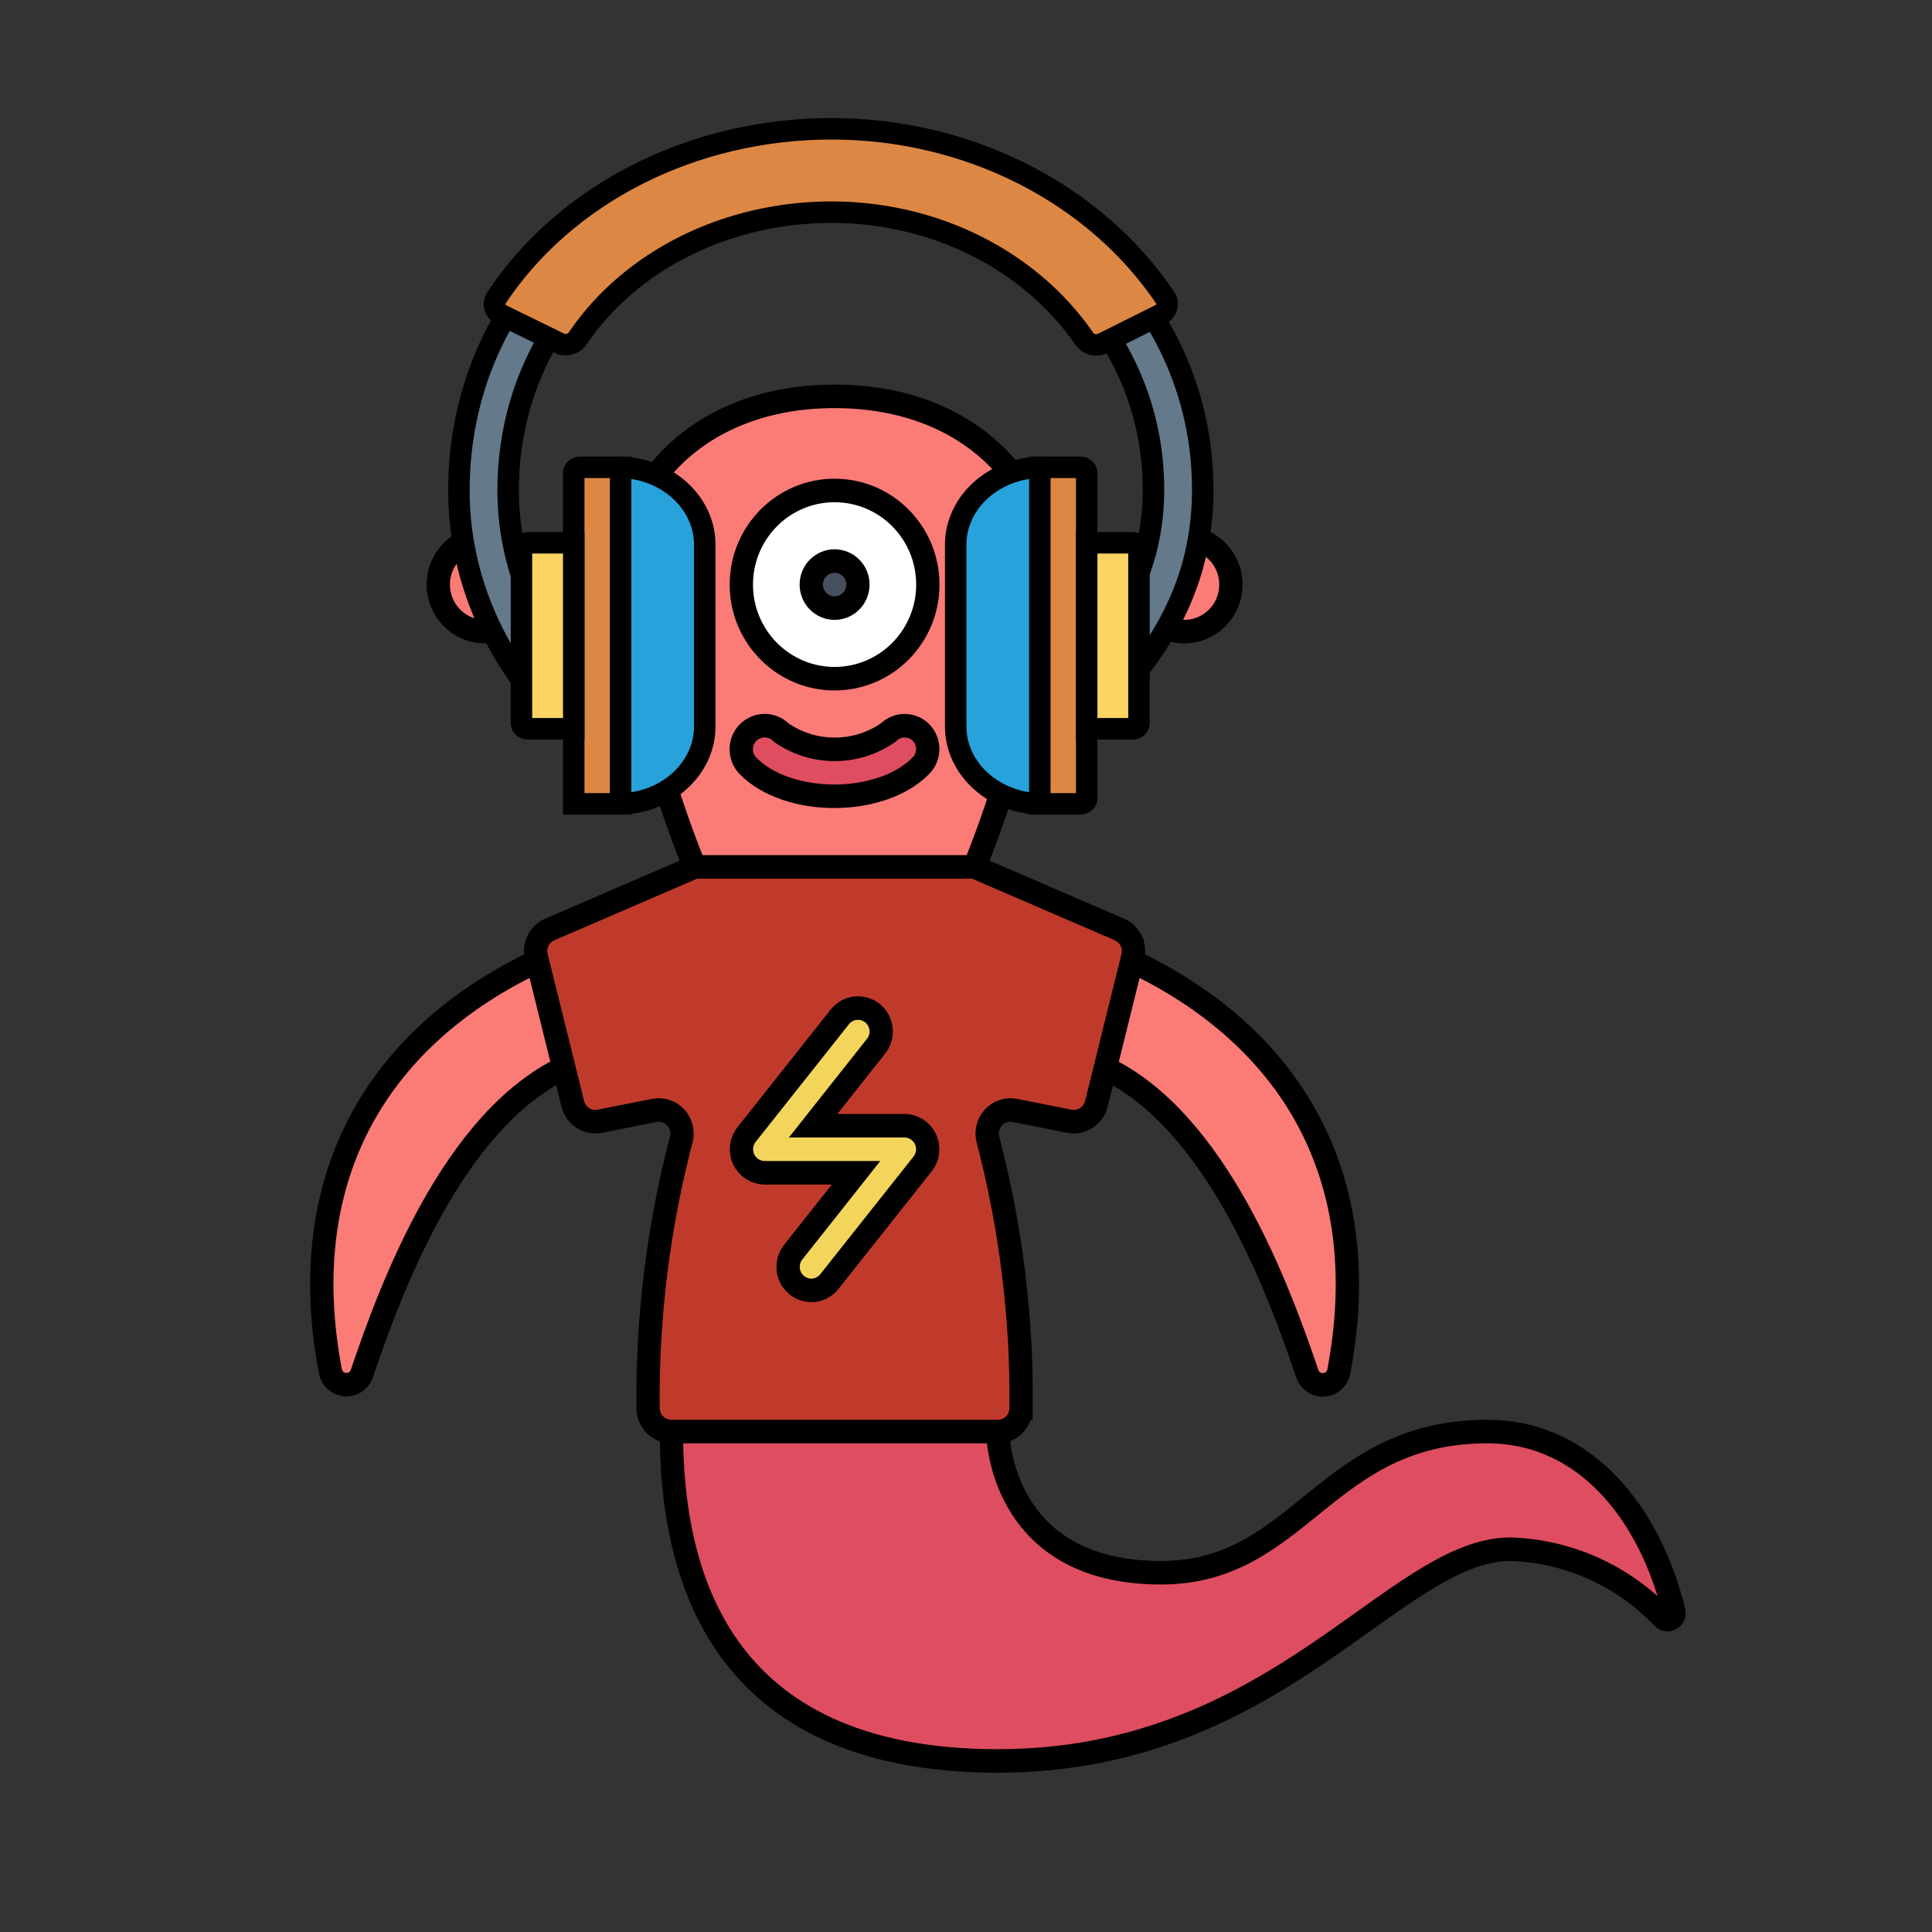 <svg width="90" height="90" xmlns="http://www.w3.org/2000/svg">
 <rect width="100%" height="100%" fill="#333333" stroke="none"/>
 <!-- Created with Method Draw - http://github.com/duopixel/Method-Draw/ -->

 <g id="Layer_1">
  <title>Layer 1</title>
  <g stroke="null" id="svg_42">
   <g stroke="null" id="svg_13">
    <g stroke="null" transform="matrix(1.086 0 0 1.096 -37.955 -42.593)" fill="none" id="svg_6">
     <path stroke="null" fill="#7f8c8d" d="m83.749,64.709l-4,0c-0.552,0 -1,-0.448 -1,-1s0.448,-1 1,-1l4,0c0.552,0 1,0.448 1,1s-0.448,1 -1,1z" id="svg_10"/>
     <path stroke="null" fill="#7f8c8d" d="m61.749,64.709l-4,0c-0.552,0 -1,-0.448 -1,-1s0.448,-1 1,-1l4,0c0.552,0 1,0.448 1,1s-0.448,1 -1,1z" id="svg_7"/>
     <path stroke="null" fill="#fb7b76" d="m76.749,75.709s3,-7 3,-13c0,-3 -3,-7 -9,-7s-9,4 -9,7c0,6 3,13 3,13l6,2l6,-2z" id="Shape"/>
     <path stroke="null" fill="#df4d60" d="m67.039,71.419c-0.392,-0.392 -0.392,-1.028 0,-1.42s1.028,-0.392 1.42,0c1.382,0.951 3.208,0.951 4.59,0c0.39,-0.388 1.02,-0.388 1.41,0c0.381,0.389 0.381,1.011 0,1.4c-1.71,1.74 -5.71,1.74 -7.42,0.02z" id="Shape"/>
     <circle stroke="null" r="4" fill="#fff" cy="63.709" cx="70.749" id="svg_9"/>
     <circle stroke="null" r="1" fill="#464f5d" cy="63.709" cx="70.749" id="svg_8"/>
     <g stroke="null" id="svg_12" fill="#fb7b76">
      <circle stroke="null" r="2" cy="63.709" cx="85.749" id="Oval"/>
      <circle stroke="null" r="2" cy="63.709" cx="55.749" id="Oval"/>
      <path stroke="null" d="m57.999,79.709c-6.66,3.12 -10.49,9 -8.88,17.43c0.055,0.314 0.315,0.55 0.633,0.576c0.317,0.026 0.612,-0.166 0.717,-0.466c1.23,-3.6 3.88,-10.73 8.67,-13l2.61,-2.54l-3.75,-2z" id="Shape"/>
      <path stroke="null" d="m83.499,79.709c6.66,3.13 10.49,9 8.88,17.44c-0.055,0.314 -0.315,0.55 -0.633,0.576c-0.317,0.026 -0.612,-0.166 -0.717,-0.466c-1.23,-3.6 -3.88,-10.73 -8.67,-13l-1.61,-2.55l2.75,-2z" id="Shape"/>
     </g>
     <path stroke="null" fill="#df4d60" d="m106.749,107.359c0.027,0.119 -0.026,0.241 -0.131,0.303c-0.105,0.062 -0.238,0.048 -0.329,-0.033c-1.713,-1.793 -4.062,-2.841 -6.54,-2.92c-5,0 -10,9 -22,9s-14,-8 -14,-14l8,-3l6,3s0,6 7,6c6,0 7,-6 14,-6c4.28,0 7,3.59 8,7.65z" id="Shape"/>
     <path stroke="null" fill="#c03a2b" d="m78.749,98.709c0.041,-3.847 -0.437,-7.681 -1.42,-11.4c-0.092,-0.333 -0.006,-0.69 0.228,-0.945s0.583,-0.37 0.922,-0.305l2.34,0.46c0.522,0.101 1.031,-0.224 1.16,-0.74l1.56,-6.24c0.124,-0.477 -0.117,-0.974 -0.57,-1.17l-6.22,-2.66l-12,0l-6.22,2.66c-0.453,0.196 -0.695,0.693 -0.57,1.17l1.56,6.24c0.129,0.516 0.638,0.841 1.16,0.74l2.34,-0.46c0.34,-0.064 0.688,0.051 0.922,0.305s0.32,0.612 0.228,0.945c-0.983,3.719 -1.461,7.553 -1.42,11.4c0,0.552 0.448,1 1,1l14,0c0.552,0 1,-0.448 1,-1z" id="Shape"/>
     <path stroke="null" fill="#f3d55b" d="m69.749,93.709c-0.382,-0.002 -0.73,-0.222 -0.896,-0.566s-0.121,-0.754 0.116,-1.054l2.7,-3.38l-3.92,0c-0.382,-0.002 -0.73,-0.222 -0.896,-0.566s-0.121,-0.754 0.116,-1.054l4,-5c0.165,-0.209 0.407,-0.343 0.672,-0.373s0.53,0.047 0.738,0.213c0.426,0.346 0.493,0.971 0.15,1.4l-2.7,3.38l3.92,0c0.382,0.002 0.73,0.222 0.896,0.566s0.121,0.754 -0.116,1.054l-4,5c-0.189,0.239 -0.476,0.379 -0.78,0.38z" id="Shape"/>
    </g>
   </g>
   <g stroke="null" id="svg_41">
    <path stroke="null" id="svg_18" fill="#64798A" d="m25.759,33.405c-2.825,-2.926 -4.381,-6.673 -4.381,-10.55c0,-9.176 7.32,-16.095 17.027,-16.095c9.882,0 17.623,7.047 17.623,16.043c0,3.78 -1.444,7.005 -4.546,10.153l-1.719,-1.364c2.709,-2.748 3.971,-5.541 3.971,-8.789c0,-7.842 -6.733,-13.985 -15.329,-13.985c-8.4,0 -14.734,6.035 -14.734,14.037c0,3.382 1.357,6.65 3.821,9.203l-1.733,1.348z"/>
    <path stroke="null" id="svg_19" fill="#27A2DB" d="m28.815,21.769l0,0c2.208,0 4.015,1.621 4.015,3.603l0,8.473c0,1.981 -1.807,3.603 -4.015,3.603l0,0"/>
    <path stroke="null" id="svg_20" fill="#DC8744" d="m26.727,37.448l2.184,0l0,-15.679l-1.89,0c-0.162,0 -0.294,0.118 -0.294,0.264l0,15.415z"/>
    <path stroke="null" id="svg_21" fill="#FCD462" d="m26.727,33.95l-2.141,0c-0.162,0 -0.294,-0.118 -0.294,-0.264l0,-8.137c0,-0.146 0.132,-0.264 0.294,-0.264l2.141,0l0,8.664l-0,0z"/>
    <path stroke="null" id="svg_22" fill="#27A2DB" d="m48.535,21.769l0,0c-2.208,0 -4.015,1.621 -4.015,3.603l0,8.473c0,1.981 1.807,3.603 4.015,3.603l0,0"/>
    <path stroke="null" id="svg_23" fill="#DC8744" d="m50.329,37.448l-1.89,0l0,-15.679l1.89,0c0.162,0 0.294,0.118 0.294,0.264l0,15.152c0,0.146 -0.132,0.264 -0.294,0.264z"/>
    <path stroke="null" id="svg_24" fill="#FCD462" d="m50.623,33.95l2.141,0c0.162,0 0.294,-0.118 0.294,-0.264l0,-8.137c0,-0.146 -0.132,-0.264 -0.294,-0.264l-2.141,0l0,8.664z"/>
    <path stroke="null" id="svg_25" fill="#DC8744" d="m54.281,13.872c-3.28,-4.87 -9.176,-7.872 -15.542,-7.872c-6.462,0 -12.386,3.006 -15.618,7.883c-0.183,0.277 -0.065,0.637 0.25,0.791l2.679,1.312c0.304,0.149 0.676,0.049 0.856,-0.216c2.468,-3.645 6.945,-5.887 11.833,-5.887c4.808,0 9.263,2.248 11.775,5.903c0.182,0.264 0.556,0.361 0.858,0.21l2.666,-1.331c0.313,-0.156 0.428,-0.517 0.243,-0.793z"/>
    <g stroke="null" transform="matrix(0.086 0 0 0.077 -4.375 0.29)" id="svg_26"/>
    <g stroke="null" transform="matrix(0.086 0 0 0.077 -4.375 0.29)" id="svg_27"/>
    <g stroke="null" transform="matrix(0.086 0 0 0.077 -4.375 0.29)" id="svg_28"/>
    <g stroke="null" transform="matrix(0.086 0 0 0.077 -4.375 0.29)" id="svg_29"/>
    <g stroke="null" transform="matrix(0.086 0 0 0.077 -4.375 0.29)" id="svg_30"/>
    <g stroke="null" transform="matrix(0.086 0 0 0.077 -4.375 0.29)" id="svg_31"/>
    <g stroke="null" transform="matrix(0.086 0 0 0.077 -4.375 0.29)" id="svg_32"/>
    <g stroke="null" transform="matrix(0.086 0 0 0.077 -4.375 0.29)" id="svg_33"/>
    <g stroke="null" transform="matrix(0.086 0 0 0.077 -4.375 0.29)" id="svg_34"/>
    <g stroke="null" transform="matrix(0.086 0 0 0.077 -4.375 0.29)" id="svg_35"/>
    <g stroke="null" transform="matrix(0.086 0 0 0.077 -4.375 0.29)" id="svg_36"/>
    <g stroke="null" transform="matrix(0.086 0 0 0.077 -4.375 0.29)" id="svg_37"/>
    <g stroke="null" transform="matrix(0.086 0 0 0.077 -4.375 0.29)" id="svg_38"/>
    <g stroke="null" transform="matrix(0.086 0 0 0.077 -4.375 0.29)" id="svg_39"/>
    <g stroke="null" transform="matrix(0.086 0 0 0.077 -4.375 0.29)" id="svg_40"/>
   </g>
  </g>
 </g>
</svg>